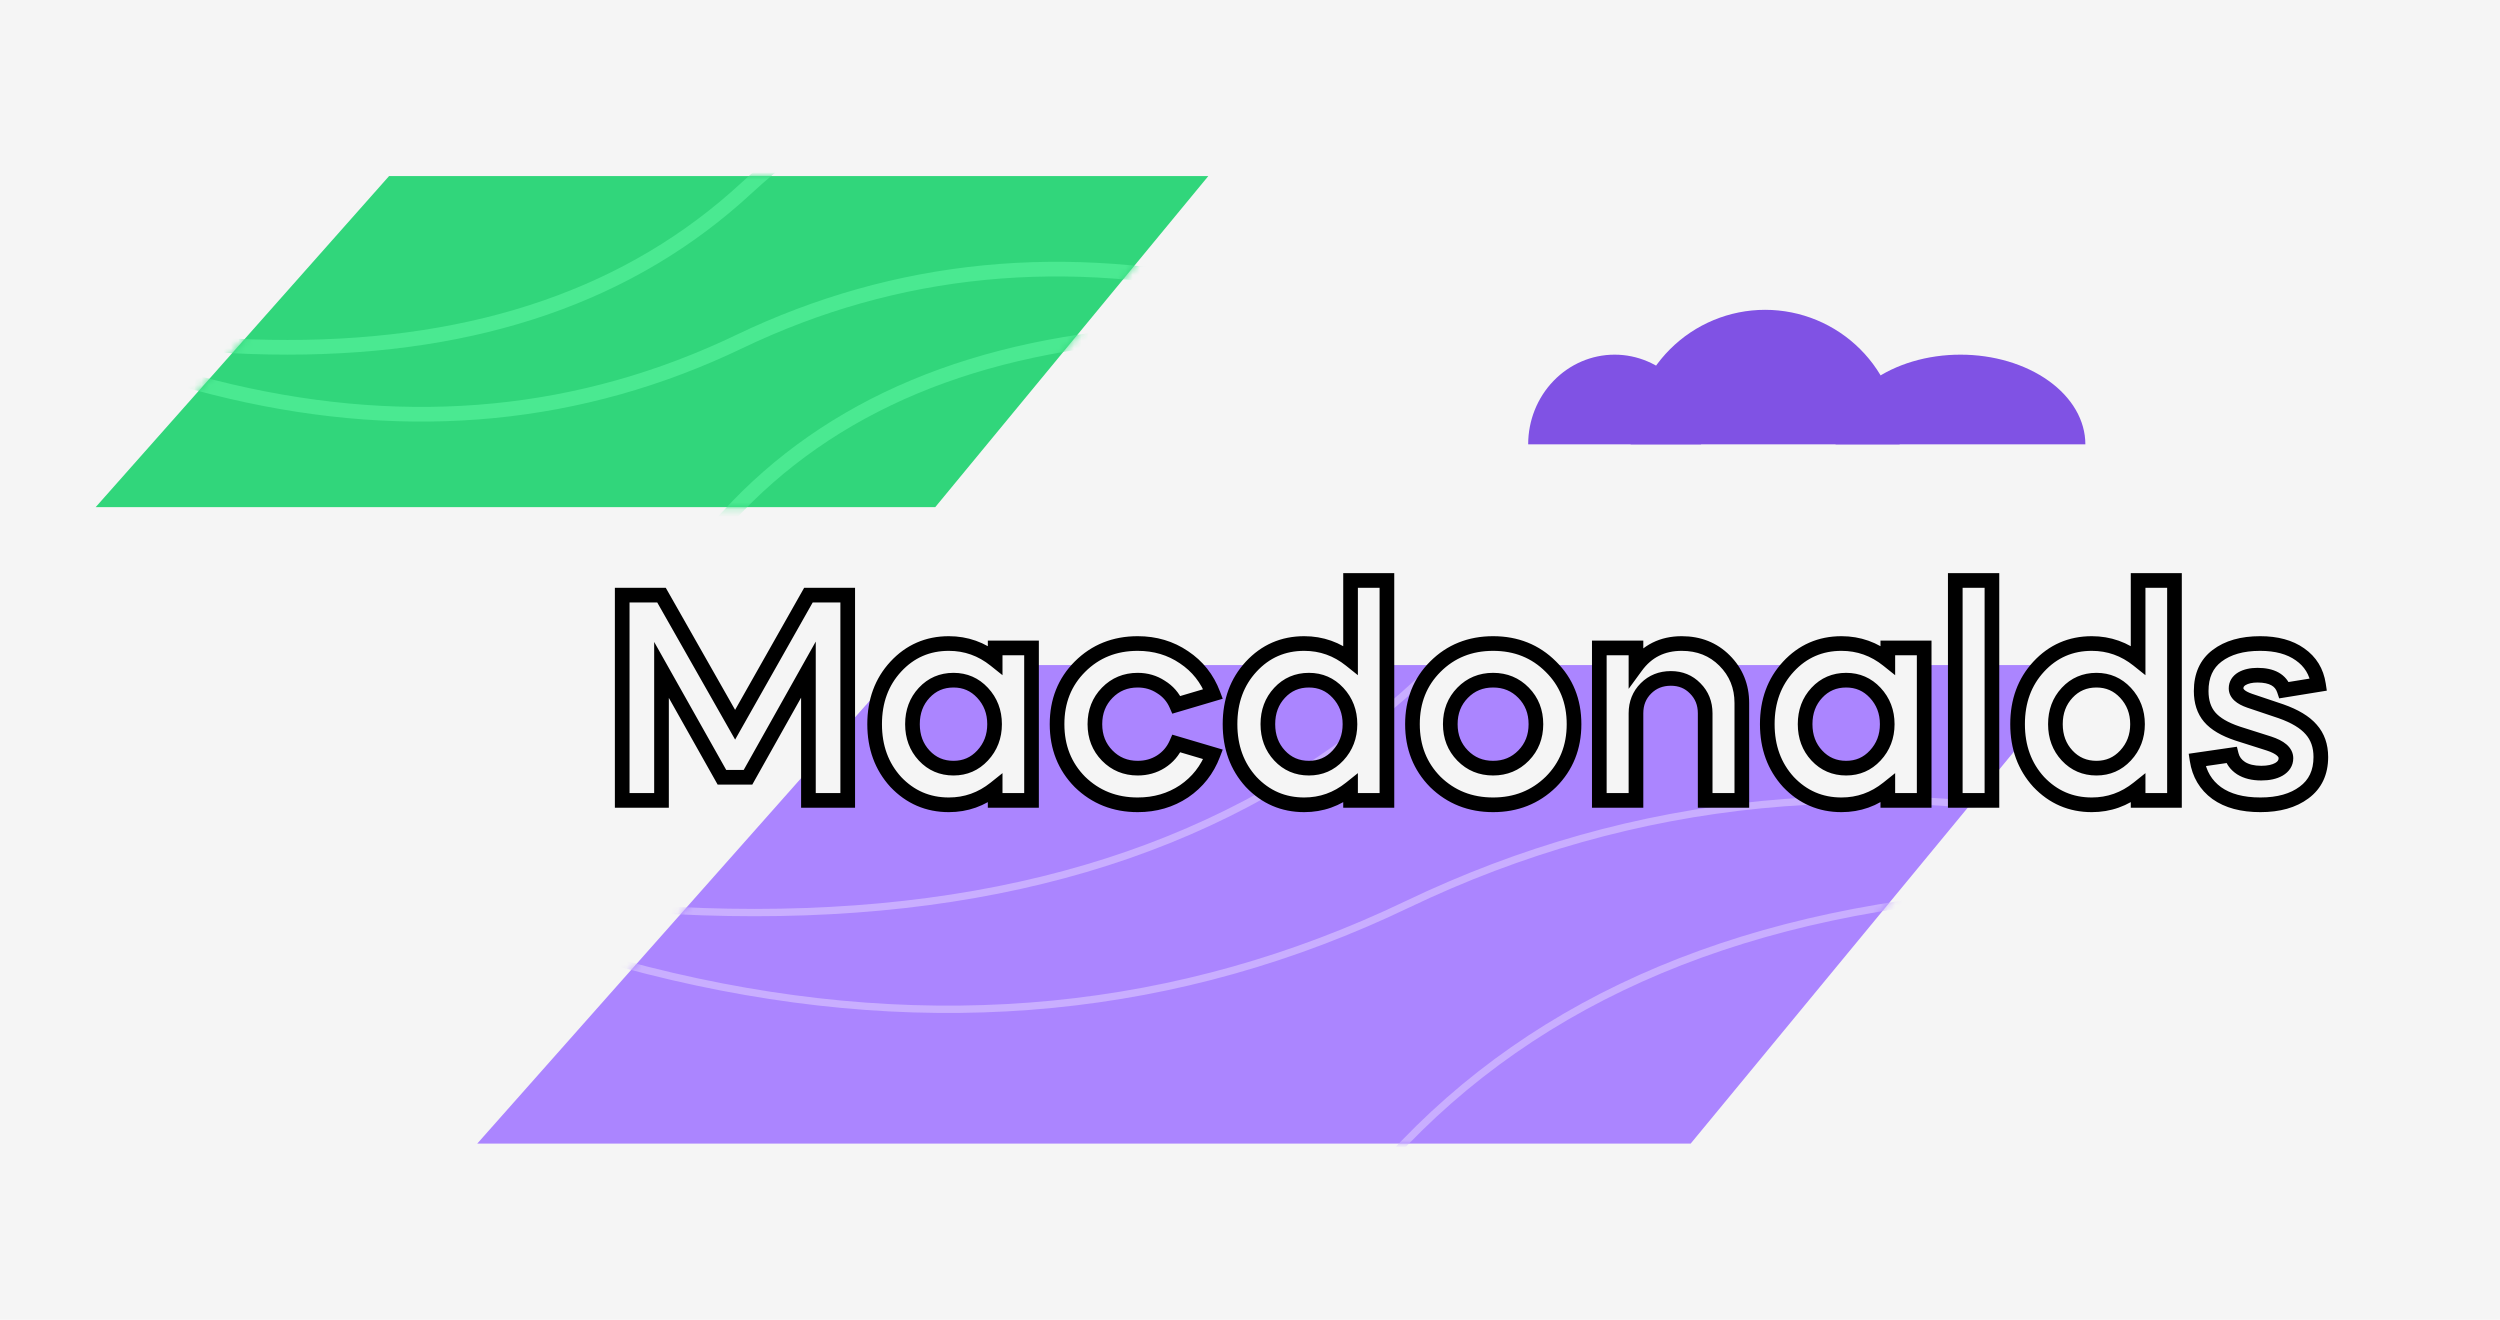 <svg width="341" height="180" viewBox="0 0 341 180" fill="none" xmlns="http://www.w3.org/2000/svg">
<rect width="341" height="180" fill="#F5F5F5"/>
<path d="M53.069 24.015L13.047 69.175H127.566L164.815 24.015H53.069Z" fill="#31D67B"/>
<mask id="mask0" mask-type="alpha" maskUnits="userSpaceOnUse" x="13" y="24" width="152" height="46">
<path d="M53.069 24.015L13.047 69.175H127.566L164.815 24.015H53.069Z" fill="#31D67B"/>
</mask>
<g mask="url(#mask0)">
<path d="M258.404 25.628C185.342 -3.365 133.155 -3.365 101.843 25.628C70.53 54.621 18.343 54.621 -54.719 25.628" stroke="#4AE991" stroke-width="2"/>
<path d="M249.252 81.152C193.242 37.54 143.759 26.025 100.804 46.606C57.848 67.187 8.366 55.672 -47.645 12.06" stroke="#4AE991" stroke-width="2"/>
<path d="M255.316 61.983C179.199 37.066 127.173 39.913 99.238 70.525C71.303 101.137 19.277 103.985 -56.84 79.068" stroke="#4AE991" stroke-width="2"/>
</g>
<path d="M122.941 90.716L65.098 155.984H230.609L284.443 90.716H122.941Z" fill="#AB85FF"/>
<mask id="mask1" mask-type="alpha" maskUnits="userSpaceOnUse" x="65" y="90" width="220" height="66">
<path d="M122.941 90.716L65.098 155.984H230.609L284.443 90.716H122.941Z" fill="#AB85FF"/>
</mask>
<g mask="url(#mask1)">
<path d="M419.705 93.047C314.11 51.145 238.686 51.145 193.431 93.047C148.176 134.95 72.752 134.95 -32.843 93.047" stroke="#C9AEFF"/>
<path d="M406.477 173.294C325.527 110.263 254.011 93.62 191.929 123.366C129.847 153.111 58.331 136.469 -22.618 73.438" stroke="#C9AEFF"/>
<path d="M415.241 145.59C305.232 109.578 230.04 113.694 189.666 157.936C149.293 202.178 74.101 206.294 -35.908 170.282" stroke="#C9AEFF"/>
</g>
<path d="M259.109 60.605C259.109 55.74 257.177 51.074 253.736 47.633C250.296 44.193 245.63 42.26 240.765 42.26C235.899 42.26 231.233 44.193 227.793 47.633C224.352 51.074 222.42 55.74 222.42 60.605L240.765 60.605H259.109Z" fill="#8052E4"/>
<path d="M232.029 60.605C232.029 57.361 230.786 54.251 228.575 51.957C226.363 49.663 223.364 48.375 220.236 48.375C217.108 48.375 214.108 49.663 211.897 51.957C209.685 54.251 208.443 57.361 208.443 60.605L220.236 60.605H232.029Z" fill="#8052E4"/>
<path d="M284.443 60.605C284.443 57.361 282.648 54.251 279.453 51.957C276.259 49.663 271.926 48.375 267.408 48.375C262.89 48.375 258.558 49.663 255.363 51.957C252.168 54.251 250.374 57.361 250.374 60.605L267.408 60.605H284.443Z" fill="#8052E4"/>
<path d="M90.229 109.176H84.869V81.176H90.229L100.269 98.856L110.269 81.176H115.629V109.176H110.269V91.336L102.029 106.016H98.469L90.229 91.376V109.176ZM129.42 87.776C131.766 87.776 133.873 88.522 135.74 90.016V88.376H140.7V109.176H135.74V107.536C133.873 109.029 131.766 109.776 129.42 109.776C126.566 109.776 124.153 108.736 122.18 106.656C120.26 104.549 119.3 101.922 119.3 98.776C119.3 95.629 120.26 93.016 122.18 90.936C124.126 88.829 126.54 87.776 129.42 87.776ZM134.02 94.496C132.953 93.349 131.633 92.776 130.06 92.776C128.46 92.776 127.126 93.349 126.06 94.496C124.993 95.642 124.46 97.069 124.46 98.776C124.46 100.482 124.993 101.909 126.06 103.056C127.126 104.202 128.46 104.776 130.06 104.776C131.633 104.776 132.953 104.202 134.02 103.056C135.113 101.882 135.66 100.456 135.66 98.776C135.66 97.096 135.113 95.669 134.02 94.496ZM165.463 94.656L160.463 96.136C160.009 95.096 159.303 94.282 158.343 93.696C157.409 93.082 156.356 92.776 155.183 92.776C153.529 92.776 152.143 93.349 151.023 94.496C149.903 95.642 149.343 97.069 149.343 98.776C149.343 100.482 149.903 101.909 151.023 103.056C152.143 104.202 153.529 104.776 155.183 104.776C156.356 104.776 157.409 104.482 158.343 103.896C159.303 103.282 160.009 102.456 160.463 101.416L165.463 102.896C164.663 105.002 163.343 106.682 161.503 107.936C159.663 109.162 157.556 109.776 155.183 109.776C152.063 109.776 149.436 108.736 147.303 106.656C145.223 104.549 144.183 101.922 144.183 98.776C144.183 95.629 145.223 93.016 147.303 90.936C149.409 88.829 152.036 87.776 155.183 87.776C157.556 87.776 159.663 88.402 161.503 89.656C163.343 90.882 164.663 92.549 165.463 94.656ZM177.896 87.776C180.243 87.776 182.35 88.522 184.216 90.016V79.176H189.176V109.176H184.216V107.536C182.35 109.029 180.243 109.776 177.896 109.776C175.043 109.776 172.63 108.736 170.656 106.656C168.736 104.549 167.776 101.922 167.776 98.776C167.776 95.629 168.736 93.016 170.656 90.936C172.603 88.829 175.016 87.776 177.896 87.776ZM182.496 94.496C181.43 93.349 180.11 92.776 178.536 92.776C176.936 92.776 175.603 93.349 174.536 94.496C173.47 95.642 172.936 97.069 172.936 98.776C172.936 100.482 173.47 101.909 174.536 103.056C175.603 104.202 176.936 104.776 178.536 104.776C180.11 104.776 181.43 104.202 182.496 103.056C183.59 101.882 184.136 100.456 184.136 98.776C184.136 97.096 183.59 95.669 182.496 94.496ZM195.779 106.656C193.699 104.549 192.659 101.922 192.659 98.776C192.659 95.629 193.699 93.016 195.779 90.936C197.886 88.829 200.512 87.776 203.659 87.776C206.806 87.776 209.432 88.829 211.539 90.936C213.646 93.016 214.699 95.629 214.699 98.776C214.699 101.922 213.646 104.549 211.539 106.656C209.406 108.736 206.779 109.776 203.659 109.776C200.539 109.776 197.912 108.736 195.779 106.656ZM203.659 92.776C202.006 92.776 200.619 93.349 199.499 94.496C198.379 95.642 197.819 97.069 197.819 98.776C197.819 100.482 198.379 101.909 199.499 103.056C200.619 104.202 202.006 104.776 203.659 104.776C205.312 104.776 206.699 104.202 207.819 103.056C208.939 101.909 209.499 100.482 209.499 98.776C209.499 97.069 208.939 95.642 207.819 94.496C206.699 93.349 205.312 92.776 203.659 92.776ZM218.146 109.176V88.376H223.146V90.896C224.666 88.816 226.746 87.776 229.386 87.776C231.732 87.776 233.679 88.549 235.226 90.096C236.799 91.669 237.586 93.602 237.586 95.896V109.176H232.586V97.296C232.586 95.936 232.132 94.802 231.226 93.896C230.346 92.989 229.239 92.536 227.906 92.536C226.546 92.536 225.412 92.989 224.506 93.896C223.599 94.802 223.146 95.936 223.146 97.296V109.176H218.146ZM251.178 87.776C253.524 87.776 255.631 88.522 257.498 90.016V88.376H262.458V109.176H257.498V107.536C255.631 109.029 253.524 109.776 251.178 109.776C248.324 109.776 245.911 108.736 243.938 106.656C242.018 104.549 241.058 101.922 241.058 98.776C241.058 95.629 242.018 93.016 243.938 90.936C245.884 88.829 248.298 87.776 251.178 87.776ZM255.778 94.496C254.711 93.349 253.391 92.776 251.818 92.776C250.218 92.776 248.884 93.349 247.818 94.496C246.751 95.642 246.218 97.069 246.218 98.776C246.218 100.482 246.751 101.909 247.818 103.056C248.884 104.202 250.218 104.776 251.818 104.776C253.391 104.776 254.711 104.202 255.778 103.056C256.871 101.882 257.418 100.456 257.418 98.776C257.418 97.096 256.871 95.669 255.778 94.496ZM271.7 109.176H266.7V79.176H271.7V109.176ZM285.318 87.776C287.665 87.776 289.771 88.522 291.638 90.016V79.176H296.598V109.176H291.638V107.536C289.771 109.029 287.665 109.776 285.318 109.776C282.465 109.776 280.051 108.736 278.078 106.656C276.158 104.549 275.198 101.922 275.198 98.776C275.198 95.629 276.158 93.016 278.078 90.936C280.025 88.829 282.438 87.776 285.318 87.776ZM289.918 94.496C288.851 93.349 287.531 92.776 285.958 92.776C284.358 92.776 283.025 93.349 281.958 94.496C280.891 95.642 280.358 97.069 280.358 98.776C280.358 100.482 280.891 101.909 281.958 103.056C283.025 104.202 284.358 104.776 285.958 104.776C287.531 104.776 288.851 104.202 289.918 103.056C291.011 101.882 291.558 100.456 291.558 98.776C291.558 97.096 291.011 95.669 289.918 94.496ZM316.241 93.376L311.561 94.136C311.108 92.776 309.894 92.096 307.921 92.096C307.068 92.096 306.361 92.256 305.801 92.576C305.268 92.896 305.001 93.336 305.001 93.896C305.001 94.589 305.614 95.149 306.841 95.576L311.121 97.016C313.014 97.682 314.388 98.509 315.241 99.496C316.121 100.482 316.561 101.736 316.561 103.256C316.561 105.362 315.801 106.976 314.281 108.096C312.788 109.216 310.801 109.776 308.321 109.776C305.841 109.776 303.854 109.242 302.361 108.176C300.868 107.082 299.974 105.576 299.681 103.656L304.361 102.976C304.548 103.722 304.988 104.322 305.681 104.776C306.401 105.229 307.321 105.456 308.441 105.456C309.428 105.456 310.228 105.282 310.841 104.936C311.481 104.562 311.801 104.056 311.801 103.416C311.801 102.589 311.028 101.922 309.481 101.416L305.201 100.056C303.441 99.469 302.174 98.722 301.401 97.816C300.628 96.909 300.241 95.722 300.241 94.256C300.241 92.149 300.961 90.549 302.401 89.456C303.868 88.336 305.828 87.776 308.281 87.776C310.521 87.776 312.334 88.269 313.721 89.256C315.134 90.242 315.974 91.616 316.241 93.376Z" fill="#F5F5F5"/>
<path d="M90.229 109.176V110.176H91.229V109.176H90.229ZM84.869 109.176H83.869V110.176H84.869V109.176ZM84.869 81.176V80.176H83.869V81.176H84.869ZM90.229 81.176L91.099 80.682L90.811 80.176H90.229V81.176ZM100.269 98.856L99.4 99.35L100.271 100.884L101.139 99.348L100.269 98.856ZM110.269 81.176V80.176H109.686L109.399 80.683L110.269 81.176ZM115.629 81.176H116.629V80.176H115.629V81.176ZM115.629 109.176V110.176H116.629V109.176H115.629ZM110.269 109.176H109.269V110.176H110.269V109.176ZM110.269 91.336H111.269V87.511L109.397 90.846L110.269 91.336ZM102.029 106.016V107.016H102.615L102.901 106.505L102.029 106.016ZM98.469 106.016L97.598 106.506L97.884 107.016H98.469V106.016ZM90.229 91.376L91.1 90.885L89.229 87.56V91.376H90.229ZM90.229 108.176H84.869V110.176H90.229V108.176ZM85.869 109.176V81.176H83.869V109.176H85.869ZM84.869 82.176H90.229V80.176H84.869V82.176ZM89.359 81.67L99.4 99.35L101.139 98.362L91.099 80.682L89.359 81.67ZM101.139 99.348L111.139 81.668L109.399 80.683L99.399 98.364L101.139 99.348ZM110.269 82.176H115.629V80.176H110.269V82.176ZM114.629 81.176V109.176H116.629V81.176H114.629ZM115.629 108.176H110.269V110.176H115.629V108.176ZM111.269 109.176V91.336H109.269V109.176H111.269ZM109.397 90.846L101.157 105.526L102.901 106.505L111.141 91.825L109.397 90.846ZM102.029 105.016H98.469V107.016H102.029V105.016ZM99.341 105.525L91.1 90.885L89.358 91.866L97.598 106.506L99.341 105.525ZM89.229 91.376V109.176H91.229V91.376H89.229ZM135.74 90.016L135.115 90.797L136.74 92.096V90.016H135.74ZM135.74 88.376V87.376H134.74V88.376H135.74ZM140.7 88.376H141.7V87.376H140.7V88.376ZM140.7 109.176V110.176H141.7V109.176H140.7ZM135.74 109.176H134.74V110.176H135.74V109.176ZM135.74 107.536H136.74V105.455L135.115 106.755L135.74 107.536ZM122.18 106.656L121.441 107.329L121.447 107.337L121.454 107.344L122.18 106.656ZM122.18 90.936L121.445 90.257L121.445 90.257L122.18 90.936ZM134.02 94.496L133.288 95.177L133.288 95.177L134.02 94.496ZM126.06 103.056L126.792 102.375L126.06 103.056ZM134.02 103.056L133.288 102.374L133.288 102.375L134.02 103.056ZM129.42 88.776C131.535 88.776 133.422 89.442 135.115 90.797L136.364 89.235C134.324 87.603 131.998 86.776 129.42 86.776V88.776ZM136.74 90.016V88.376H134.74V90.016H136.74ZM135.74 89.376H140.7V87.376H135.74V89.376ZM139.7 88.376V109.176H141.7V88.376H139.7ZM140.7 108.176H135.74V110.176H140.7V108.176ZM136.74 109.176V107.536H134.74V109.176H136.74ZM135.115 106.755C133.422 108.109 131.535 108.776 129.42 108.776V110.776C131.998 110.776 134.324 109.949 136.364 108.317L135.115 106.755ZM129.42 108.776C126.842 108.776 124.691 107.85 122.905 105.968L121.454 107.344C123.615 109.622 126.291 110.776 129.42 110.776V108.776ZM122.919 105.982C121.185 104.079 120.3 101.701 120.3 98.776H118.3C118.3 102.144 119.335 105.019 121.441 107.329L122.919 105.982ZM120.3 98.776C120.3 95.85 121.185 93.488 122.915 91.614L121.445 90.257C119.335 92.543 118.3 95.408 118.3 98.776H120.3ZM122.914 91.614C124.671 89.714 126.817 88.776 129.42 88.776V86.776C126.262 86.776 123.582 87.945 121.445 90.257L122.914 91.614ZM134.752 93.815C133.495 92.464 131.909 91.776 130.06 91.776V93.776C131.357 93.776 132.411 94.235 133.288 95.177L134.752 93.815ZM130.06 91.776C128.189 91.776 126.588 92.46 125.328 93.815L126.792 95.177C127.665 94.239 128.731 93.776 130.06 93.776V91.776ZM125.328 93.815C124.073 95.164 123.46 96.841 123.46 98.776H125.46C125.46 97.297 125.913 96.121 126.792 95.177L125.328 93.815ZM123.46 98.776C123.46 100.71 124.073 102.388 125.328 103.737L126.792 102.375C125.913 101.43 125.46 100.254 125.46 98.776H123.46ZM125.328 103.737C126.588 105.092 128.189 105.776 130.06 105.776V103.776C128.731 103.776 127.665 103.313 126.792 102.375L125.328 103.737ZM130.06 105.776C131.909 105.776 133.495 105.088 134.752 103.737L133.288 102.375C132.411 103.317 131.357 103.776 130.06 103.776V105.776ZM134.751 103.738C136.026 102.37 136.66 100.696 136.66 98.776H134.66C134.66 100.216 134.2 101.395 133.288 102.374L134.751 103.738ZM136.66 98.776C136.66 96.856 136.026 95.182 134.751 93.814L133.288 95.177C134.2 96.156 134.66 97.335 134.66 98.776H136.66ZM165.463 94.656L165.746 95.615L166.78 95.309L166.397 94.301L165.463 94.656ZM160.463 96.136L159.546 96.535L159.899 97.346L160.746 97.095L160.463 96.136ZM158.343 93.696L157.793 94.531L157.807 94.54L157.821 94.549L158.343 93.696ZM151.023 94.496L151.738 95.195L151.023 94.496ZM151.023 103.056L151.738 102.357L151.023 103.056ZM158.343 103.896L158.875 104.742L158.881 104.738L158.343 103.896ZM160.463 101.416L160.746 100.457L159.899 100.206L159.546 101.016L160.463 101.416ZM165.463 102.896L166.397 103.251L166.78 102.243L165.746 101.937L165.463 102.896ZM161.503 107.936L162.057 108.768L162.065 108.762L161.503 107.936ZM147.303 106.656L146.591 107.358L146.598 107.365L146.604 107.372L147.303 106.656ZM147.303 90.936L146.595 90.229L147.303 90.936ZM161.503 89.656L160.94 90.482L160.948 90.488L161.503 89.656ZM165.179 93.697L160.179 95.177L160.746 97.095L165.746 95.615L165.179 93.697ZM161.379 95.736C160.845 94.51 160.001 93.537 158.864 92.843L157.821 94.549C158.604 95.028 159.174 95.682 159.546 96.535L161.379 95.736ZM158.892 92.86C157.787 92.134 156.541 91.776 155.183 91.776V93.776C156.171 93.776 157.032 94.031 157.793 94.531L158.892 92.86ZM155.183 91.776C153.269 91.776 151.622 92.451 150.307 93.797L151.738 95.195C152.663 94.247 153.789 93.776 155.183 93.776V91.776ZM150.307 93.797C148.992 95.144 148.343 96.827 148.343 98.776H150.343C150.343 97.312 150.813 96.141 151.738 95.195L150.307 93.797ZM148.343 98.776C148.343 100.725 148.992 102.408 150.307 103.755L151.738 102.357C150.813 101.41 150.343 100.24 150.343 98.776H148.343ZM150.307 103.755C151.622 105.101 153.269 105.776 155.183 105.776V103.776C153.789 103.776 152.663 103.304 151.738 102.357L150.307 103.755ZM155.183 105.776C156.531 105.776 157.772 105.436 158.875 104.742L157.81 103.049C157.047 103.529 156.18 103.776 155.183 103.776V105.776ZM158.881 104.738C160.007 104.019 160.846 103.038 161.379 101.815L159.546 101.016C159.172 101.873 158.598 102.546 157.804 103.053L158.881 104.738ZM160.179 102.375L165.179 103.855L165.746 101.937L160.746 100.457L160.179 102.375ZM164.528 102.541C163.799 104.458 162.608 105.973 160.94 107.109L162.065 108.762C164.077 107.392 165.526 105.547 166.397 103.251L164.528 102.541ZM160.948 107.104C159.284 108.213 157.374 108.776 155.183 108.776V110.776C157.738 110.776 160.041 110.112 162.057 108.768L160.948 107.104ZM155.183 108.776C152.31 108.776 149.938 107.828 148.001 105.94L146.604 107.372C148.934 109.643 151.815 110.776 155.183 110.776V108.776ZM148.014 105.953C146.131 104.046 145.183 101.678 145.183 98.776H143.183C143.183 102.167 144.314 105.052 146.591 107.358L148.014 105.953ZM145.183 98.776C145.183 95.874 146.131 93.521 148.01 91.643L146.595 90.229C144.314 92.51 143.183 95.384 143.183 98.776H145.183ZM148.01 91.643C149.917 89.735 152.285 88.776 155.183 88.776V86.776C151.787 86.776 148.901 87.923 146.595 90.229L148.01 91.643ZM155.183 88.776C157.369 88.776 159.277 89.35 160.94 90.482L162.065 88.829C160.048 87.455 157.743 86.776 155.183 86.776V88.776ZM160.948 90.488C162.611 91.597 163.8 93.095 164.528 95.011L166.397 94.301C165.525 92.003 164.074 90.168 162.057 88.824L160.948 90.488ZM184.216 90.016L183.592 90.797L185.216 92.096V90.016H184.216ZM184.216 79.176V78.176H183.216V79.176H184.216ZM189.176 79.176H190.176V78.176H189.176V79.176ZM189.176 109.176V110.176H190.176V109.176H189.176ZM184.216 109.176H183.216V110.176H184.216V109.176ZM184.216 107.536H185.216V105.455L183.592 106.755L184.216 107.536ZM170.656 106.656L169.917 107.329L169.924 107.337L169.931 107.344L170.656 106.656ZM170.656 90.936L169.922 90.257L169.921 90.257L170.656 90.936ZM182.496 94.496L181.764 95.177L181.765 95.177L182.496 94.496ZM174.536 103.056L175.268 102.375L174.536 103.056ZM182.496 103.056L181.765 102.374L181.764 102.375L182.496 103.056ZM177.896 88.776C180.011 88.776 181.899 89.442 183.592 90.797L184.841 89.235C182.801 87.603 180.475 86.776 177.896 86.776V88.776ZM185.216 90.016V79.176H183.216V90.016H185.216ZM184.216 80.176H189.176V78.176H184.216V80.176ZM188.176 79.176V109.176H190.176V79.176H188.176ZM189.176 108.176H184.216V110.176H189.176V108.176ZM185.216 109.176V107.536H183.216V109.176H185.216ZM183.592 106.755C181.899 108.109 180.011 108.776 177.896 108.776V110.776C180.475 110.776 182.801 109.949 184.841 108.317L183.592 106.755ZM177.896 108.776C175.319 108.776 173.167 107.85 171.382 105.968L169.931 107.344C172.092 109.622 174.767 110.776 177.896 110.776V108.776ZM171.395 105.982C169.661 104.079 168.776 101.701 168.776 98.776H166.776C166.776 102.144 167.811 105.019 169.917 107.329L171.395 105.982ZM168.776 98.776C168.776 95.85 169.661 93.488 171.391 91.614L169.921 90.257C167.811 92.543 166.776 95.408 166.776 98.776H168.776ZM171.391 91.614C173.147 89.714 175.294 88.776 177.896 88.776V86.776C174.739 86.776 172.059 87.945 169.922 90.257L171.391 91.614ZM183.228 93.815C181.972 92.464 180.386 91.776 178.536 91.776V93.776C179.833 93.776 180.888 94.235 181.764 95.177L183.228 93.815ZM178.536 91.776C176.665 91.776 175.065 92.46 173.804 93.815L175.268 95.177C176.141 94.239 177.207 93.776 178.536 93.776V91.776ZM173.804 93.815C172.549 95.164 171.936 96.841 171.936 98.776H173.936C173.936 97.297 174.39 96.121 175.268 95.177L173.804 93.815ZM171.936 98.776C171.936 100.71 172.549 102.388 173.804 103.737L175.268 102.375C174.39 101.43 173.936 100.254 173.936 98.776H171.936ZM173.804 103.737C175.065 105.092 176.665 105.776 178.536 105.776V103.776C177.207 103.776 176.141 103.313 175.268 102.375L173.804 103.737ZM178.536 105.776C180.386 105.776 181.972 105.088 183.228 103.737L181.764 102.375C180.888 103.317 179.833 103.776 178.536 103.776V105.776ZM183.228 103.738C184.503 102.37 185.136 100.696 185.136 98.776H183.136C183.136 100.216 182.677 101.395 181.765 102.374L183.228 103.738ZM185.136 98.776C185.136 96.856 184.503 95.182 183.228 93.814L181.765 95.177C182.677 96.156 183.136 97.335 183.136 98.776H185.136ZM195.779 106.656L195.067 107.358L195.074 107.365L195.081 107.372L195.779 106.656ZM195.779 90.936L195.072 90.229L195.779 90.936ZM211.539 90.936L210.832 91.643L210.836 91.647L211.539 90.936ZM211.539 106.656L212.237 107.372L212.246 107.363L211.539 106.656ZM199.499 94.496L200.214 95.195L199.499 94.496ZM199.499 103.056L200.214 102.357L199.499 103.056ZM207.819 103.056L207.104 102.357L207.819 103.056ZM196.491 105.953C194.608 104.046 193.659 101.678 193.659 98.776H191.659C191.659 102.167 192.79 105.052 195.067 107.358L196.491 105.953ZM193.659 98.776C193.659 95.874 194.608 93.521 196.486 91.643L195.072 90.229C192.79 92.51 191.659 95.384 191.659 98.776H193.659ZM196.486 91.643C198.394 89.735 200.761 88.776 203.659 88.776V86.776C200.264 86.776 197.378 87.923 195.072 90.229L196.486 91.643ZM203.659 88.776C206.557 88.776 208.924 89.735 210.832 91.643L212.246 90.229C209.941 87.923 207.054 86.776 203.659 86.776V88.776ZM210.836 91.647C212.74 93.527 213.699 95.878 213.699 98.776H215.699C215.699 95.38 214.552 92.505 212.242 90.224L210.836 91.647ZM213.699 98.776C213.699 101.674 212.74 104.041 210.832 105.949L212.246 107.363C214.552 105.057 215.699 102.171 215.699 98.776H213.699ZM210.841 105.94C208.904 107.828 206.532 108.776 203.659 108.776V110.776C207.026 110.776 209.908 109.643 212.237 107.372L210.841 105.94ZM203.659 108.776C200.786 108.776 198.414 107.828 196.477 105.94L195.081 107.372C197.411 109.643 200.292 110.776 203.659 110.776V108.776ZM203.659 91.776C201.746 91.776 200.098 92.451 198.784 93.797L200.214 95.195C201.14 94.247 202.266 93.776 203.659 93.776V91.776ZM198.784 93.797C197.469 95.144 196.819 96.827 196.819 98.776H198.819C198.819 97.312 199.29 96.141 200.214 95.195L198.784 93.797ZM196.819 98.776C196.819 100.725 197.469 102.408 198.784 103.755L200.214 102.357C199.29 101.41 198.819 100.24 198.819 98.776H196.819ZM198.784 103.755C200.098 105.101 201.746 105.776 203.659 105.776V103.776C202.266 103.776 201.14 103.304 200.214 102.357L198.784 103.755ZM203.659 105.776C205.572 105.776 207.22 105.101 208.534 103.755L207.104 102.357C206.178 103.304 205.053 103.776 203.659 103.776V105.776ZM208.534 103.755C209.85 102.408 210.499 100.725 210.499 98.776H208.499C208.499 100.24 208.029 101.41 207.104 102.357L208.534 103.755ZM210.499 98.776C210.499 96.827 209.85 95.144 208.534 93.797L207.104 95.195C208.029 96.141 208.499 97.312 208.499 98.776H210.499ZM208.534 93.797C207.22 92.451 205.572 91.776 203.659 91.776V93.776C205.053 93.776 206.178 94.247 207.104 95.195L208.534 93.797ZM218.146 109.176H217.146V110.176H218.146V109.176ZM218.146 88.376V87.376H217.146V88.376H218.146ZM223.146 88.376H224.146V87.376H223.146V88.376ZM223.146 90.896H222.146V93.959L223.953 91.486L223.146 90.896ZM237.586 109.176V110.176H238.586V109.176H237.586ZM232.586 109.176H231.586V110.176H232.586V109.176ZM231.226 93.896L230.508 94.592L230.513 94.598L230.519 94.603L231.226 93.896ZM224.506 93.896L223.799 93.189L224.506 93.896ZM223.146 109.176V110.176H224.146V109.176H223.146ZM219.146 109.176V88.376H217.146V109.176H219.146ZM218.146 89.376H223.146V87.376H218.146V89.376ZM222.146 88.376V90.896H224.146V88.376H222.146ZM223.953 91.486C225.279 89.671 227.055 88.776 229.386 88.776V86.776C226.436 86.776 224.052 87.961 222.338 90.306L223.953 91.486ZM229.386 88.776C231.488 88.776 233.174 89.458 234.519 90.803L235.933 89.389C234.184 87.64 231.976 86.776 229.386 86.776V88.776ZM234.519 90.803C235.898 92.182 236.586 93.859 236.586 95.896H238.586C238.586 93.346 237.7 91.156 235.933 89.389L234.519 90.803ZM236.586 95.896V109.176H238.586V95.896H236.586ZM237.586 108.176H232.586V110.176H237.586V108.176ZM233.586 109.176V97.296H231.586V109.176H233.586ZM233.586 97.296C233.586 95.688 233.039 94.295 231.933 93.189L230.519 94.603C231.225 95.31 231.586 96.183 231.586 97.296H233.586ZM231.943 93.199C230.864 92.087 229.493 91.536 227.906 91.536V93.536C228.985 93.536 229.828 93.891 230.508 94.592L231.943 93.199ZM227.906 91.536C226.298 91.536 224.905 92.082 223.799 93.189L225.213 94.603C225.92 93.896 226.793 93.536 227.906 93.536V91.536ZM223.799 93.189C222.692 94.295 222.146 95.688 222.146 97.296H224.146C224.146 96.183 224.506 95.31 225.213 94.603L223.799 93.189ZM222.146 97.296V109.176H224.146V97.296H222.146ZM223.146 108.176H218.146V110.176H223.146V108.176ZM257.498 90.016L256.873 90.797L258.498 92.096V90.016H257.498ZM257.498 88.376V87.376H256.498V88.376H257.498ZM262.458 88.376H263.458V87.376H262.458V88.376ZM262.458 109.176V110.176H263.458V109.176H262.458ZM257.498 109.176H256.498V110.176H257.498V109.176ZM257.498 107.536H258.498V105.455L256.873 106.755L257.498 107.536ZM243.938 106.656L243.198 107.329L243.205 107.337L243.212 107.344L243.938 106.656ZM243.938 90.936L243.203 90.257L243.203 90.257L243.938 90.936ZM255.778 94.496L255.045 95.177L255.046 95.177L255.778 94.496ZM247.818 103.056L248.55 102.375L247.818 103.056ZM255.778 103.056L255.046 102.374L255.045 102.375L255.778 103.056ZM251.178 88.776C253.293 88.776 255.18 89.442 256.873 90.797L258.122 89.235C256.082 87.603 253.756 86.776 251.178 86.776V88.776ZM258.498 90.016V88.376H256.498V90.016H258.498ZM257.498 89.376H262.458V87.376H257.498V89.376ZM261.458 88.376V109.176H263.458V88.376H261.458ZM262.458 108.176H257.498V110.176H262.458V108.176ZM258.498 109.176V107.536H256.498V109.176H258.498ZM256.873 106.755C255.18 108.109 253.293 108.776 251.178 108.776V110.776C253.756 110.776 256.082 109.949 258.122 108.317L256.873 106.755ZM251.178 108.776C248.6 108.776 246.449 107.85 244.663 105.968L243.212 107.344C245.373 109.622 248.048 110.776 251.178 110.776V108.776ZM244.677 105.982C242.942 104.079 242.058 101.701 242.058 98.776H240.058C240.058 102.144 241.093 105.019 243.198 107.329L244.677 105.982ZM242.058 98.776C242.058 95.85 242.942 93.488 244.672 91.614L243.203 90.257C241.093 92.543 240.058 95.408 240.058 98.776H242.058ZM244.672 91.614C246.428 89.714 248.575 88.776 251.178 88.776V86.776C248.02 86.776 245.34 87.945 243.203 90.257L244.672 91.614ZM256.51 93.815C255.253 92.464 253.667 91.776 251.818 91.776V93.776C253.115 93.776 254.169 94.235 255.045 95.177L256.51 93.815ZM251.818 91.776C249.947 91.776 248.346 92.46 247.085 93.815L248.55 95.177C249.423 94.239 250.488 93.776 251.818 93.776V91.776ZM247.085 93.815C245.83 95.164 245.218 96.841 245.218 98.776H247.218C247.218 97.297 247.671 96.121 248.55 95.177L247.085 93.815ZM245.218 98.776C245.218 100.71 245.83 102.388 247.085 103.737L248.55 102.375C247.671 101.43 247.218 100.254 247.218 98.776H245.218ZM247.085 103.737C248.346 105.092 249.947 105.776 251.818 105.776V103.776C250.488 103.776 249.423 103.313 248.55 102.375L247.085 103.737ZM251.818 105.776C253.667 105.776 255.253 105.088 256.51 103.737L255.045 102.375C254.169 103.317 253.115 103.776 251.818 103.776V105.776ZM256.509 103.738C257.784 102.37 258.418 100.696 258.418 98.776H256.418C256.418 100.216 255.958 101.395 255.046 102.374L256.509 103.738ZM258.418 98.776C258.418 96.856 257.784 95.182 256.509 93.814L255.046 95.177C255.958 96.156 256.418 97.335 256.418 98.776H258.418ZM271.7 109.176V110.176H272.7V109.176H271.7ZM266.7 109.176H265.7V110.176H266.7V109.176ZM266.7 79.176V78.176H265.7V79.176H266.7ZM271.7 79.176H272.7V78.176H271.7V79.176ZM271.7 108.176H266.7V110.176H271.7V108.176ZM267.7 109.176V79.176H265.7V109.176H267.7ZM266.7 80.176H271.7V78.176H266.7V80.176ZM270.7 79.176V109.176H272.7V79.176H270.7ZM291.638 90.016L291.013 90.797L292.638 92.096V90.016H291.638ZM291.638 79.176V78.176H290.638V79.176H291.638ZM296.598 79.176H297.598V78.176H296.598V79.176ZM296.598 109.176V110.176H297.598V109.176H296.598ZM291.638 109.176H290.638V110.176H291.638V109.176ZM291.638 107.536H292.638V105.455L291.013 106.755L291.638 107.536ZM278.078 106.656L277.339 107.329L277.346 107.337L277.353 107.344L278.078 106.656ZM278.078 90.936L277.344 90.257L277.343 90.257L278.078 90.936ZM289.918 94.496L289.186 95.177L289.187 95.177L289.918 94.496ZM281.958 103.056L282.69 102.375L281.958 103.056ZM289.918 103.056L289.187 102.374L289.186 102.375L289.918 103.056ZM285.318 88.776C287.433 88.776 289.32 89.442 291.013 90.797L292.263 89.235C290.222 87.603 287.896 86.776 285.318 86.776V88.776ZM292.638 90.016V79.176H290.638V90.016H292.638ZM291.638 80.176H296.598V78.176H291.638V80.176ZM295.598 79.176V109.176H297.598V79.176H295.598ZM296.598 108.176H291.638V110.176H296.598V108.176ZM292.638 109.176V107.536H290.638V109.176H292.638ZM291.013 106.755C289.32 108.109 287.433 108.776 285.318 108.776V110.776C287.896 110.776 290.222 109.949 292.263 108.317L291.013 106.755ZM285.318 108.776C282.741 108.776 280.589 107.85 278.804 105.968L277.353 107.344C279.514 109.622 282.189 110.776 285.318 110.776V108.776ZM278.817 105.982C277.083 104.079 276.198 101.701 276.198 98.776H274.198C274.198 102.144 275.233 105.019 277.339 107.329L278.817 105.982ZM276.198 98.776C276.198 95.85 277.083 93.488 278.813 91.614L277.343 90.257C275.233 92.543 274.198 95.408 274.198 98.776H276.198ZM278.813 91.614C280.569 89.714 282.716 88.776 285.318 88.776V86.776C282.161 86.776 279.481 87.945 277.344 90.257L278.813 91.614ZM290.65 93.815C289.393 92.464 287.808 91.776 285.958 91.776V93.776C287.255 93.776 288.309 94.235 289.186 95.177L290.65 93.815ZM285.958 91.776C284.087 91.776 282.486 92.46 281.226 93.815L282.69 95.177C283.563 94.239 284.629 93.776 285.958 93.776V91.776ZM281.226 93.815C279.971 95.164 279.358 96.841 279.358 98.776H281.358C281.358 97.297 281.812 96.121 282.69 95.177L281.226 93.815ZM279.358 98.776C279.358 100.71 279.971 102.388 281.226 103.737L282.69 102.375C281.812 101.43 281.358 100.254 281.358 98.776H279.358ZM281.226 103.737C282.486 105.092 284.087 105.776 285.958 105.776V103.776C284.629 103.776 283.563 103.313 282.69 102.375L281.226 103.737ZM285.958 105.776C287.808 105.776 289.393 105.088 290.65 103.737L289.186 102.375C288.309 103.317 287.255 103.776 285.958 103.776V105.776ZM290.65 103.738C291.924 102.37 292.558 100.696 292.558 98.776H290.558C290.558 100.216 290.099 101.395 289.187 102.374L290.65 103.738ZM292.558 98.776C292.558 96.856 291.924 95.182 290.65 93.814L289.187 95.177C290.099 96.156 290.558 97.335 290.558 98.776H292.558ZM316.241 93.376L316.401 94.363L317.378 94.204L317.23 93.226L316.241 93.376ZM311.561 94.136L310.612 94.452L310.881 95.259L311.721 95.123L311.561 94.136ZM305.801 92.576L305.305 91.707L305.296 91.713L305.286 91.718L305.801 92.576ZM306.841 95.576L306.512 96.52L306.522 96.524L306.841 95.576ZM311.121 97.016L311.453 96.073L311.44 96.068L311.121 97.016ZM315.241 99.496L314.485 100.15L314.49 100.156L314.495 100.161L315.241 99.496ZM314.281 108.096L313.688 107.291L313.681 107.296L314.281 108.096ZM302.361 108.176L301.77 108.983L301.78 108.99L302.361 108.176ZM299.681 103.656L299.537 102.666L298.54 102.811L298.692 103.807L299.681 103.656ZM304.361 102.976L305.331 102.733L305.112 101.856L304.217 101.986L304.361 102.976ZM305.681 104.776L305.134 105.613L305.141 105.617L305.148 105.622L305.681 104.776ZM310.841 104.936L311.333 105.806L311.345 105.8L310.841 104.936ZM309.481 101.416L309.792 100.465L309.784 100.463L309.481 101.416ZM305.201 100.056L304.885 101.005L304.898 101.009L305.201 100.056ZM302.401 89.456L303.006 90.252L303.008 90.251L302.401 89.456ZM313.721 89.256L313.141 90.071L313.149 90.076L313.721 89.256ZM316.081 92.389L311.401 93.149L311.721 95.123L316.401 94.363L316.081 92.389ZM312.51 93.82C312.207 92.911 311.631 92.199 310.8 91.733C309.994 91.282 309.011 91.096 307.921 91.096V93.096C308.804 93.096 309.414 93.25 309.822 93.478C310.204 93.692 310.462 94 310.612 94.452L312.51 93.82ZM307.921 91.096C306.948 91.096 306.057 91.278 305.305 91.707L306.297 93.444C306.665 93.234 307.187 93.096 307.921 93.096V91.096ZM305.286 91.718C304.492 92.195 304.001 92.94 304.001 93.896H306.001C306.001 93.731 306.043 93.597 306.315 93.433L305.286 91.718ZM304.001 93.896C304.001 94.579 304.317 95.145 304.787 95.574C305.234 95.983 305.835 96.285 306.512 96.52L307.169 94.631C306.62 94.44 306.301 94.249 306.135 94.097C305.991 93.966 306.001 93.906 306.001 93.896H304.001ZM306.522 96.524L310.802 97.964L311.44 96.068L307.16 94.628L306.522 96.524ZM310.789 97.959C312.599 98.596 313.79 99.347 314.485 100.15L315.997 98.842C314.985 97.671 313.43 96.769 311.453 96.073L310.789 97.959ZM314.495 100.161C315.187 100.938 315.561 101.942 315.561 103.256H317.561C317.561 101.529 317.055 100.027 315.987 98.83L314.495 100.161ZM315.561 103.256C315.561 105.087 314.92 106.383 313.688 107.291L314.874 108.901C316.682 107.569 317.561 105.638 317.561 103.256H315.561ZM313.681 107.296C312.41 108.249 310.655 108.776 308.321 108.776V110.776C310.947 110.776 313.165 110.182 314.881 108.896L313.681 107.296ZM308.321 108.776C305.977 108.776 304.215 108.272 302.942 107.362L301.78 108.99C303.493 110.213 305.704 110.776 308.321 110.776V108.776ZM302.952 107.369C301.684 106.441 300.925 105.176 300.669 103.505L298.692 103.807C299.024 105.975 300.051 107.724 301.77 108.983L302.952 107.369ZM299.825 104.645L304.505 103.965L304.217 101.986L299.537 102.666L299.825 104.645ZM303.391 103.218C303.643 104.229 304.247 105.033 305.134 105.613L306.228 103.939C305.728 103.612 305.452 103.216 305.331 102.733L303.391 103.218ZM305.148 105.622C306.071 106.203 307.191 106.456 308.441 106.456V104.456C307.451 104.456 306.731 104.255 306.214 103.93L305.148 105.622ZM308.441 106.456C309.535 106.456 310.521 106.265 311.333 105.806L310.349 104.065C309.934 104.3 309.321 104.456 308.441 104.456V106.456ZM311.345 105.8C312.234 105.281 312.801 104.474 312.801 103.416H310.801C310.801 103.638 310.728 103.844 310.337 104.072L311.345 105.8ZM312.801 103.416C312.801 102.645 312.425 102.013 311.874 101.538C311.345 101.083 310.625 100.738 309.792 100.465L309.17 102.366C309.883 102.6 310.323 102.842 310.568 103.053C310.791 103.245 310.801 103.36 310.801 103.416H312.801ZM309.784 100.463L305.504 99.103L304.898 101.009L309.178 102.369L309.784 100.463ZM305.517 99.107C303.842 98.549 302.769 97.878 302.162 97.167L300.64 98.465C301.58 99.567 303.04 100.39 304.885 101.004L305.517 99.107ZM302.162 97.167C301.576 96.48 301.241 95.541 301.241 94.256H299.241C299.241 95.903 299.679 97.338 300.64 98.465L302.162 97.167ZM301.241 94.256C301.241 92.403 301.858 91.124 303.006 90.252L301.796 88.659C300.064 89.975 299.241 91.895 299.241 94.256H301.241ZM303.008 90.251C304.251 89.302 305.975 88.776 308.281 88.776V86.776C305.68 86.776 303.485 87.37 301.794 88.661L303.008 90.251ZM308.281 88.776C310.378 88.776 311.97 89.237 313.141 90.071L314.301 88.441C312.698 87.301 310.664 86.776 308.281 86.776V88.776ZM313.149 90.076C314.329 90.9 315.025 92.027 315.252 93.526L317.23 93.226C316.923 91.205 315.94 89.585 314.293 88.436L313.149 90.076Z" fill="black"/>
</svg>
